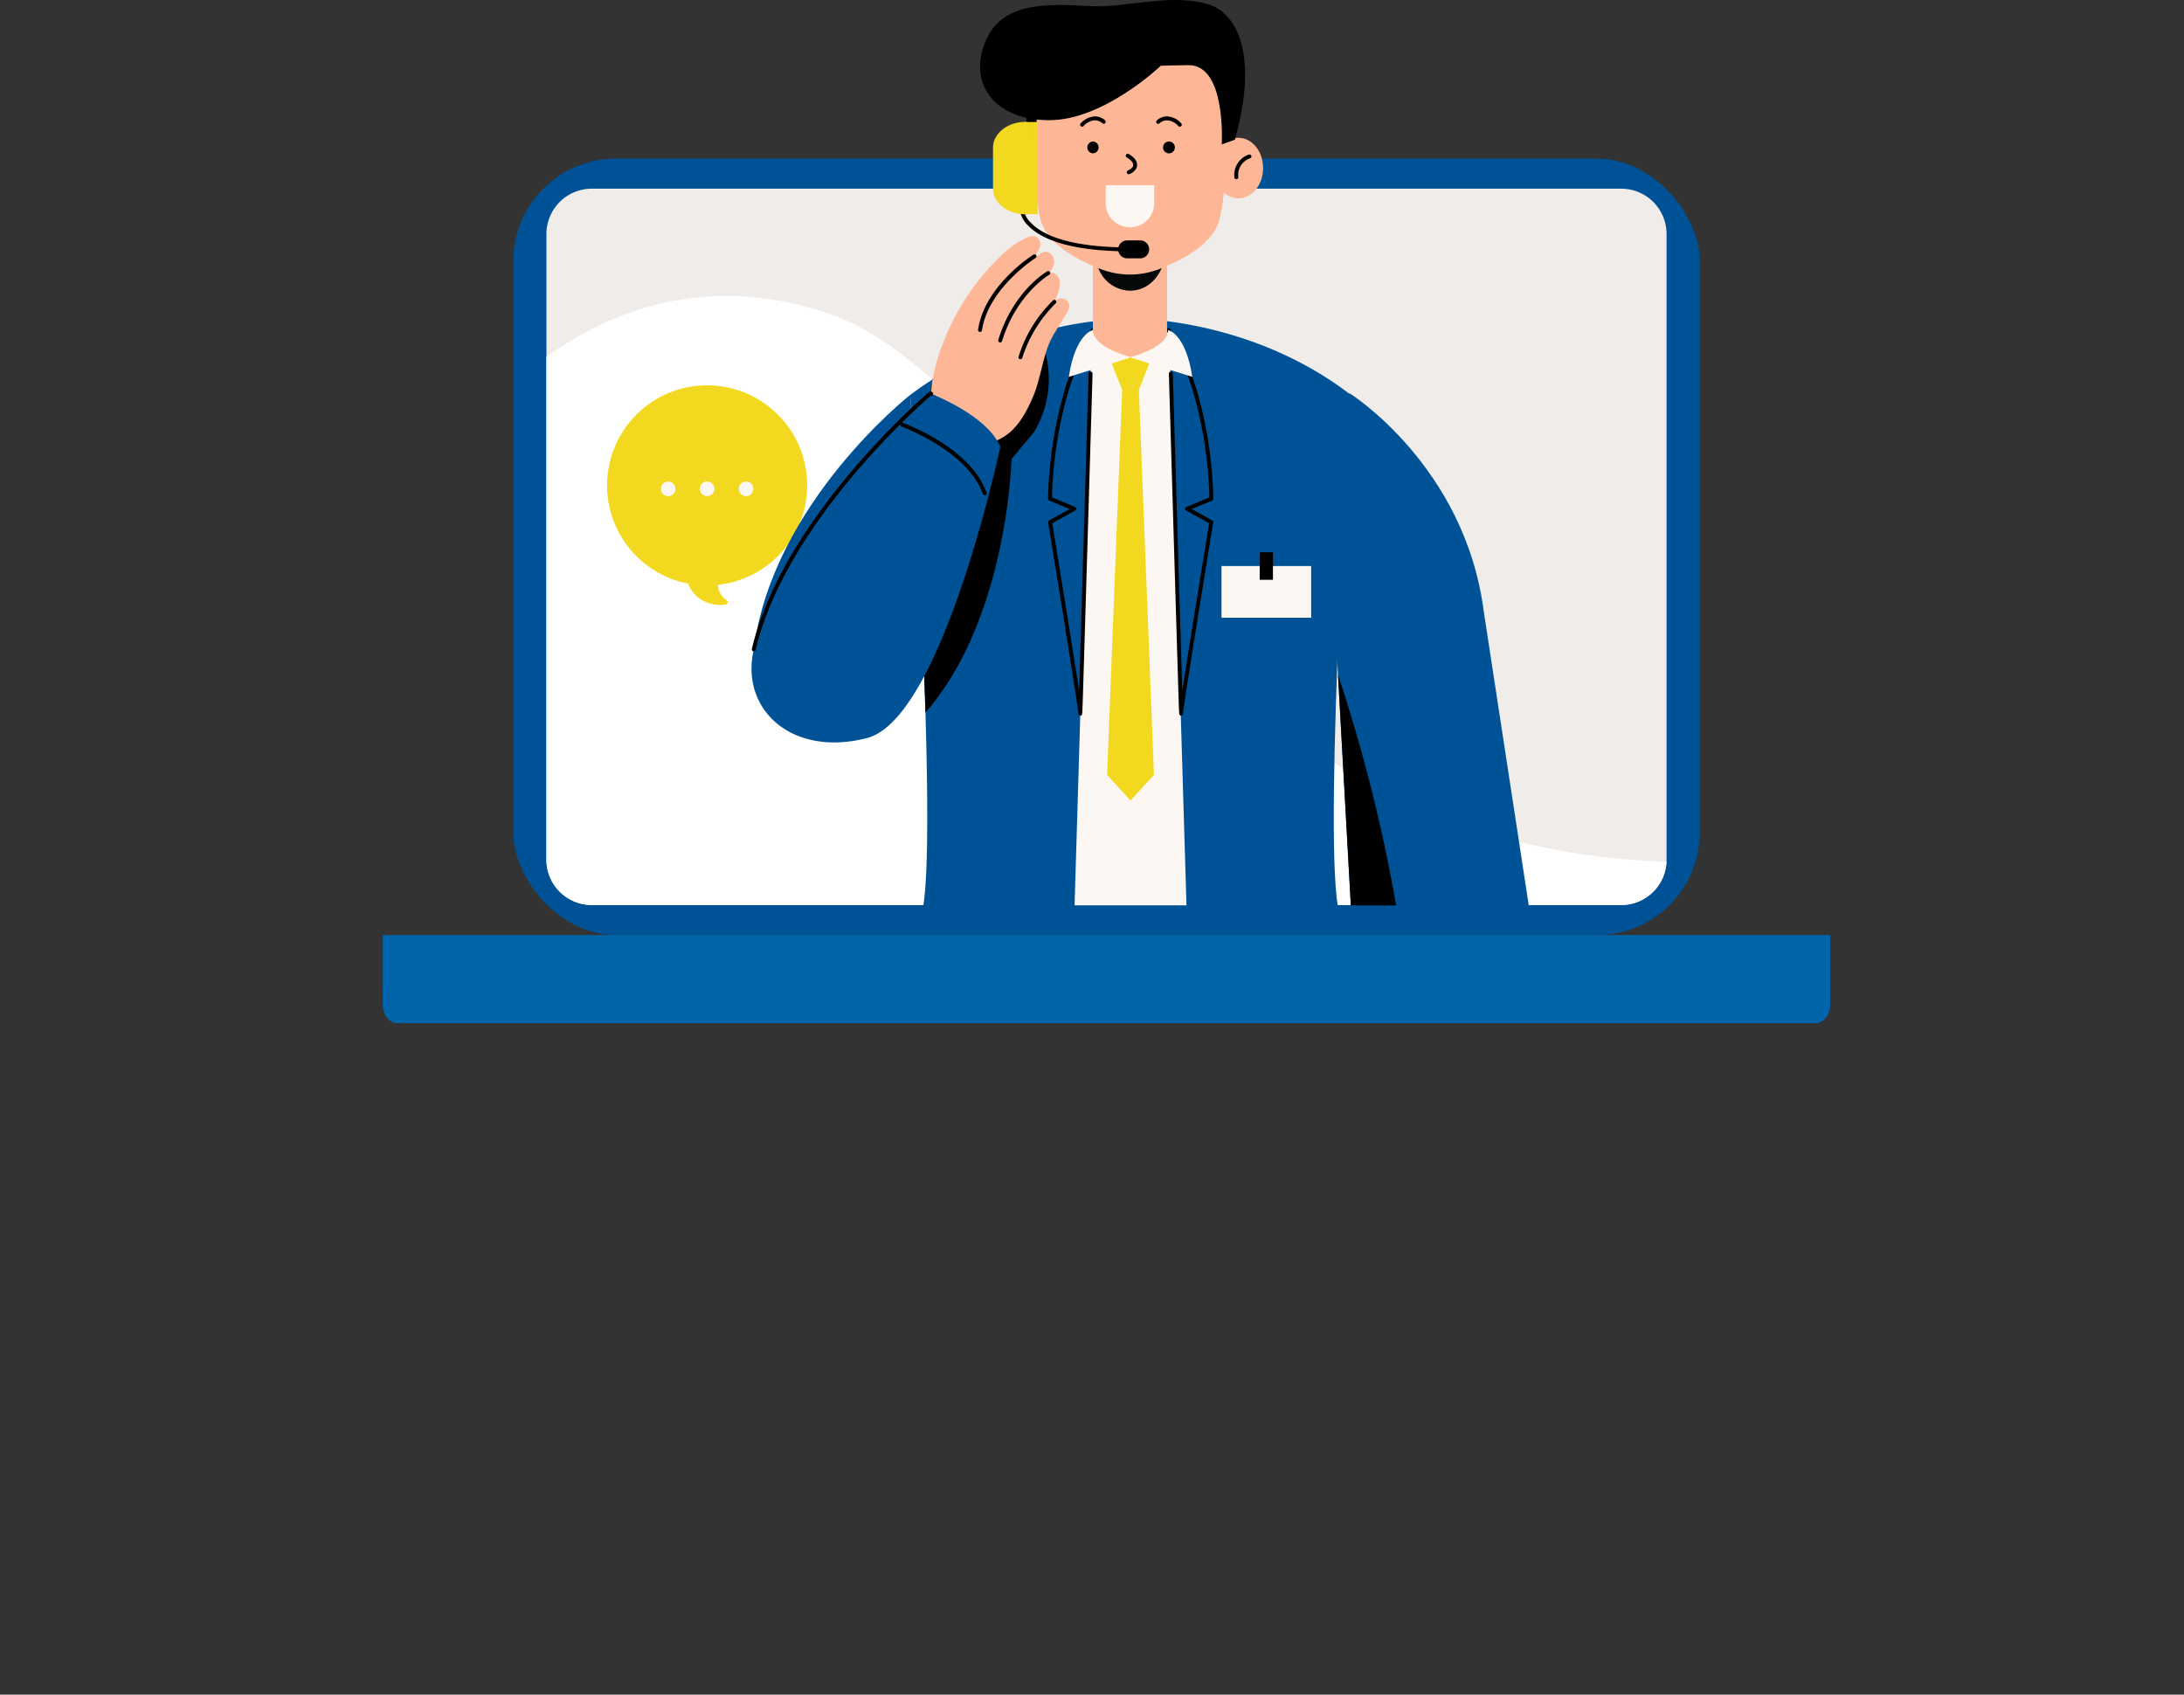 <svg xmlns="http://www.w3.org/2000/svg" xmlns:xlink="http://www.w3.org/1999/xlink" width="359.79" height="279.142" viewBox="0 0 359.79 279.142">
    <rect x="0" y="0" width="359.79" height="279.142" fill="#333333" stroke="none"/>
    <defs>
        <filter id="Ellipse_64" x="76.223" y="135.355" width="200" height="63" filterUnits="userSpaceOnUse">
            <feOffset dx="2" dy="2" input="SourceAlpha" />
            <feGaussianBlur stdDeviation="1" result="blur" />
            <feFlood flood-opacity="0.161" />
            <feComposite operator="in" in2="blur" />
            <feComposite in="SourceGraphic" />
        </filter>
        <filter id="Ellipse_63" x="0" y="75.17" width="359.79" height="203.972" filterUnits="userSpaceOnUse">
            <feOffset dx="2" dy="2" input="SourceAlpha" />
            <feGaussianBlur stdDeviation="1" result="blur-2" />
            <feFlood flood-opacity="0.161" />
            <feComposite operator="in" in2="blur-2" />
            <feComposite in="SourceGraphic" />
        </filter>
    </defs>
    <g id="Welcome_illustration_man_1" data-name="Welcome illustration man 1" transform="translate(7.94 -158.157)">
        <g id="Group_433" data-name="Group 433" transform="translate(55.12 158.157)">
            <g id="Group_432" data-name="Group 432" transform="translate(21.495 26.127)">
                <rect id="Rectangle_234" data-name="Rectangle 234" width="195.455" height="127.899" rx="16.908" fill="#005296" />
                <path id="Path_624" data-name="Path 624" d="M1224.323,178.994v103.05c0,.114,0,.223-.01.331a7.464,7.464,0,0,1-7.461,7.139H1047.262a7.467,7.467,0,0,1-7.47-7.47V178.994a7.47,7.47,0,0,1,7.47-7.47h169.591A7.47,7.47,0,0,1,1224.323,178.994Z" transform="translate(-1034.33 -166.571)" fill="#efecea" />
                <path id="Path_625" data-name="Path 625" d="M1224.314,302.02a7.464,7.464,0,0,1-7.461,7.139H1047.262a7.467,7.467,0,0,1-7.47-7.47v-82.84c10.8-7.707,26.724-13.927,46.625-7.058C1121.013,223.738,1145.89,299.757,1224.314,302.02Z" transform="translate(-1034.33 -186.215)" fill="#fff" />
                <path id="Path_660" data-name="Path 660" d="M1060.9,256.421a16.482,16.482,0,1,1,18.247,16.387,3.279,3.279,0,0,0,1.458,2.546.384.384,0,0,1-.163.7,6.1,6.1,0,0,1-3.657-.594,5.324,5.324,0,0,1-2.529-2.857A16.485,16.485,0,0,1,1060.9,256.421Z" transform="translate(-1045.446 -202.598)" fill="#f2d91f" />
            </g>
            <!-- <g transform="matrix(1, 0, 0, 1, -63.06, 0)" filter="url(#Ellipse_64)">
                <ellipse id="Ellipse_64-2" data-name="Ellipse 64" cx="79" cy="10.5" rx="79" ry="10.5" transform="translate(95.22 154.36)" fill="rgba(0,0,0,0.17)" />
            </g>
            <g transform="matrix(1, 0, 0, 1, -63.06, 0)" filter="url(#Ellipse_63)">
                <ellipse id="Ellipse_63-2" data-name="Ellipse 63" cx="89.895" cy="11.986" rx="89.895" ry="11.986" transform="translate(88 163.17)" fill="rgba(0,0,0,0.17)" />
            </g> -->
            <path id="Path_627" data-name="Path 627" d="M982.849,449.889v2.537c0,1.724,1.069,3.121,2.387,3.121h233.67c1.318,0,2.388-1.4,2.388-3.121v-2.537Z" transform="translate(-982.849 -287.031)" fill="#005296" />
            <path id="Path_626" data-name="Path 626" d="M982.849,431.231V442.6c0,1.724,1.069,3.121,2.387,3.121h233.67c1.318,0,2.388-1.4,2.388-3.121v-11.37Z" transform="translate(-982.849 -277.206)" fill="#0065aa" />
            <path id="Path_628" data-name="Path 628" d="M1166.353,264.884s-22.683,17.814-25.771,41.923h28.463Z" transform="translate(-1079.466 -199.839)" fill="#005296" />
            <path id="Path_629" data-name="Path 629" d="M1190.825,338.071c.829-5.179.761-17.819.347-31.764-.727-24.193-2.508-52.321-2.508-52.321a63.9,63.9,0,0,1,36.195-12.593l.224,96.677Z" transform="translate(-1101.776 -188.939)" fill="#005296" />
            <path id="Path_630" data-name="Path 630" d="M1209.166,262.151l-3.676,4.39s-.591,26.232-14.176,41.76q-.092-2.967-.2-5.987c-.645-18.1-1.74-36.908-2.147-43.7,1.943-1.848,3.16-2.875,3.16-2.875s.048.02.136.048a17.824,17.824,0,0,1,.231-2.426,62.274,62.274,0,0,1,17.329-7.672,18.642,18.642,0,0,1,1.284,3.493A16.8,16.8,0,0,1,1209.166,262.151Z" transform="translate(-1101.917 -190.934)" />
            <path id="Path_631" data-name="Path 631" d="M1290.393,338.07c-2.258-14.162,2.165-84.083,2.165-84.083-16.626-12.826-36.195-12.588-36.195-12.588l-.225,96.672Z" transform="translate(-1133.084 -188.941)" fill="#005296" />
            <path id="Path_632" data-name="Path 632" d="M1254.762,241.55l-6.237-3.761v-.158l-.13.079-.131-.079v.158l-6.236,3.761-2.851,94.771h18.437Z" transform="translate(-1125.214 -187.193)" fill="#fdf7f4" />
            <path id="Path_633" data-name="Path 633" d="M1227.144,180.682l-2.733-1.948v-9.569l4.434.792Z" transform="translate(-1118.362 -155.425)" />
            <g id="Group_411" data-name="Group 411" transform="translate(129.107 54.032)">
                <path id="Path_634" data-name="Path 634" d="M1269.8,308.171c-.137,0-.21-.024-.257-.335h-.034c0-.033,0-.092.012-.176-.036-.383-.057-1.049-.095-2.209-.048-1.531-.115-3.719-.195-6.345-.159-5.251-.369-12.252-.577-19.253-.417-14-.831-28.005-.831-28.005a.325.325,0,0,1,.649-.019c.013.468,1.176,39.806,1.561,52.259,1.195-7.819,4.041-25.239,4.427-27.6l-3.784-2.087a.325.325,0,0,1,.032-.584l3.783-1.579c-.019-1.934-.395-16.549-7.009-27.405a.325.325,0,0,1,.555-.338c7.158,11.749,7.107,27.8,7.1,27.962a.325.325,0,0,1-.2.3l-3.363,1.4,3.395,1.872a.325.325,0,0,1,.164.337c-1.385,8.466-4.981,30.621-4.981,31.468a.338.338,0,0,1-.321.339Z" transform="translate(-1267.431 -244.336)" />
            </g>
            <g id="Group_412" data-name="Group 412" transform="translate(109.603 54.032)">
                <path id="Path_635" data-name="Path 635" d="M1236.387,308.171h-.038a.338.338,0,0,1-.32-.339c0-.846-3.6-23-4.982-31.468a.325.325,0,0,1,.164-.337l3.395-1.872-3.363-1.4a.326.326,0,0,1-.2-.3c0-.161-.053-16.213,7.106-27.962a.325.325,0,1,1,.555.338c-6.615,10.857-6.99,25.471-7.01,27.405l3.784,1.579a.325.325,0,0,1,.031.584l-3.783,2.087c.386,2.361,3.233,19.782,4.427,27.6.386-12.457,1.548-51.789,1.561-52.258a.311.311,0,0,1,.334-.315.325.325,0,0,1,.315.334s-.413,14-.831,28.005c-.208,7-.418,14-.578,19.253-.079,2.626-.146,4.814-.195,6.345-.037,1.159-.058,1.825-.095,2.208.009.083.013.142.013.174h-.035C1236.6,308.147,1236.524,308.171,1236.387,308.171Z" transform="translate(-1231.043 -244.336)" />
            </g>
            <rect id="Rectangle_235" data-name="Rectangle 235" width="12.22" height="19.927" transform="translate(116.979 38.923)" fill="#fdb797" />
            <path id="Path_636" data-name="Path 636" d="M1256.906,225.915s-1.369,3.725-5.251,3.725a5.733,5.733,0,0,1-5.189-3.726Z" transform="translate(-1128.597 -181.757)" fill="#050909" />
            <path id="Path_637" data-name="Path 637" d="M1235.92,147.853a12.946,12.946,0,0,1,13.288,0c11.079,6.689,9.6,27.5,8.048,33.142-1.078,3.91-6.061,6.538-9.928,8.027a13.266,13.266,0,0,1-9.528,0c-3.867-1.489-8.85-4.118-9.928-8.027C1226.315,175.354,1224.841,154.541,1235.92,147.853Z" transform="translate(-1119.472 -144.684)" fill="#fdb797" />
            <ellipse id="Ellipse_67" data-name="Ellipse 67" cx="4.074" cy="4.992" rx="4.074" ry="4.992" transform="translate(136.875 22.695)" fill="#fdb797" />
            <g id="Group_417" data-name="Group 417" transform="translate(114.886 19.167)">
                <path id="Path_638" data-name="Path 638" d="M1267.38,187.018a.974.974,0,0,1,0,1.948A.974.974,0,0,1,1267.38,187.018Z" transform="translate(-1252.75 -182.876)" />
                <g id="Group_413" data-name="Group 413" transform="translate(25.372 6.272)">
                    <path id="Path_639" data-name="Path 639" d="M1288.588,195.067a.325.325,0,0,1-.32-.278,3.557,3.557,0,0,1,2.4-3.784.325.325,0,0,1,.191.621,2.884,2.884,0,0,0-1.945,3.069.326.326,0,0,1-.275.368A.34.34,0,0,1,1288.588,195.067Z" transform="translate(-1288.236 -190.991)" />
                </g>
                <path id="Path_640" data-name="Path 640" d="M1244.02,187.018a.975.975,0,0,1,0,1.948A.975.975,0,0,1,1244.02,187.018Z" transform="translate(-1241.91 -182.876)" />
                <g id="Group_414" data-name="Group 414" transform="translate(0 0)">
                    <path id="Path_641" data-name="Path 641" d="M1241.224,180.986a.324.324,0,0,1-.23-.554,3.41,3.41,0,0,1,2.359-1.142,2.5,2.5,0,0,1,1.673.681.325.325,0,0,1-.466.452,1.862,1.862,0,0,0-1.223-.484h-.005a2.735,2.735,0,0,0-1.878.951A.324.324,0,0,1,1241.224,180.986Z" transform="translate(-1240.899 -179.29)" />
                </g>
                <g id="Group_415" data-name="Group 415" transform="translate(12.523 0)">
                    <path id="Path_642" data-name="Path 642" d="M1268.154,180.986a.325.325,0,0,1-.23-.095,2.734,2.734,0,0,0-1.878-.951h-.005a1.86,1.86,0,0,0-1.223.484.325.325,0,0,1-.467-.452,2.5,2.5,0,0,1,1.674-.681,3.357,3.357,0,0,1,2.358,1.142.324.324,0,0,1-.23.554Z" transform="translate(-1264.262 -179.29)" />
                </g>
                <g id="Group_416" data-name="Group 416" transform="translate(7.495 6.162)">
                    <path id="Path_643" data-name="Path 643" d="M1255.391,194.157a.325.325,0,0,1-.146-.615c.366-.184.732-.389.838-.7a.892.892,0,0,0-.2-.8,3.3,3.3,0,0,0-.844-.662.325.325,0,0,1,.345-.55,3.848,3.848,0,0,1,1.005.807,1.523,1.523,0,0,1,.311,1.416,2.048,2.048,0,0,1-1.159,1.063A.324.324,0,0,1,1255.391,194.157Z" transform="translate(-1254.882 -190.786)" />
                </g>
                <path id="Path_644" data-name="Path 644" d="M1252.748,200.466h3.993v2.928a3.993,3.993,0,0,1-3.993,3.994h0a3.994,3.994,0,0,1-3.994-3.994v-2.928Z" transform="translate(-1244.544 -189.116)" fill="#fdf7f4" />
            </g>
            <ellipse id="Ellipse_68" data-name="Ellipse 68" cx="4.074" cy="4.992" rx="4.074" ry="4.992" transform="translate(101.16 22.695)" fill="#fdb797" />
            <g id="Group_419" data-name="Group 419" transform="translate(104.908 33.83)">
                <path id="Path_645" data-name="Path 645" d="M1240.434,214.217c-10.532,0-14.927-2.32-16.759-4.266a4.357,4.357,0,0,1-1.39-3,.336.336,0,0,1,.344-.3.324.324,0,0,1,.3.341h0a3.778,3.778,0,0,0,1.245,2.549c1.755,1.838,6,4.03,16.256,4.03a.325.325,0,1,1,0,.649Z" transform="translate(-1222.283 -206.646)" />
            </g>
            <path id="Path_646" data-name="Path 646" d="M1254.057,220.362h2.156a1.475,1.475,0,0,0,1.475-1.475h0a1.475,1.475,0,0,0-1.475-1.475h-2.156a1.475,1.475,0,0,0-1.475,1.475h0A1.475,1.475,0,0,0,1254.057,220.362Z" transform="translate(-1131.434 -177.812)" />
            <g id="Group_420" data-name="Group 420" transform="translate(100.527 20.074)">
                <path id="Path_647" data-name="Path 647" d="M1219.46,180.982a6.655,6.655,0,0,1,.737.045v15.136a6.794,6.794,0,0,1-.737.045c-2.954,0-5.35-1.91-5.35-4.266v-6.693C1214.11,182.892,1216.505,180.982,1219.46,180.982Z" transform="translate(-1214.11 -180.982)" fill="#f2d91f" />
                <rect id="Rectangle_236" data-name="Rectangle 236" width="1.265" height="15.181" transform="translate(7.352 15.203) rotate(180)" fill="#f2d91f" />
            </g>
            <path id="Path_648" data-name="Path 648" d="M1257.757,252.662c-1.069-7.126-3.971-7.719-3.971-7.719,0,2.728-5.328,4.232-6.194,4.459-.867-.227-6.2-1.731-6.2-4.459,0,0-2.9.594-3.971,7.719l10.166-3.185Z" transform="translate(-1124.402 -190.586)" fill="#fdf7f4" />
            <path id="Path_649" data-name="Path 649" d="M1256.893,322.108l-2.485-63.419,1.723-4.352-2.97-.931v-.082l-.131.041-.13-.041v.082l-2.97.931,1.724,4.352-2.486,63.419,3.862,4.236Z" transform="translate(-1129.85 -194.476)" fill="#f2d91f" />
            <path id="Path_650" data-name="Path 650" d="M1351.351,348.714h-29.31l-2.114-38-.251-4.458,2.12-41.923s19.069,11.933,22.154,36.045Z" transform="translate(-1162.566 -199.582)" fill="#005296" />
            <path id="Path_651" data-name="Path 651" d="M1329.72,388.866h-7.462l-2.114-38A265.112,265.112,0,0,1,1329.72,388.866Z" transform="translate(-1162.784 -239.734)" />
            <path id="Path_652" data-name="Path 652" d="M1239.9,154.36s-9.362,8.969-18.374,8.969c-9.273,0-13.619-6.356-10.294-13.482s13.185-5.281,18.469-5.281,12.482-2.18,18.347-.214c3.366,1.128,8.4,6.581,4.061,22.19l-2.169.772s.769-13.051-5.425-13.051C1243.563,154.262,1239.9,154.36,1239.9,154.36Z" transform="translate(-1111.73 -143.53)" />
            <path id="Path_653" data-name="Path 653" d="M1216.925,226.416a1.407,1.407,0,0,0-1.529.5,9.956,9.956,0,0,0,.734-1.937,3.57,3.57,0,0,0,.109-1.624,1.553,1.553,0,0,0-1.019-1.189,1.427,1.427,0,0,0-.809,0,2.712,2.712,0,0,0,.958-1.828c.034-.9-.781-1.828-1.658-1.644a2.3,2.3,0,0,0-.924.509c-.136.1-.51.1-.666.2a3.99,3.99,0,0,0,.918-1.611,1.433,1.433,0,0,0-.761-1.651,1.909,1.909,0,0,0-1.278.143,14.273,14.273,0,0,0-4.465,3.113,39.193,39.193,0,0,0-9.419,14.183,30.707,30.707,0,0,0-1.773,6.041,17.765,17.765,0,0,0-.231,2.426,16.675,16.675,0,0,0,.088,2.311c.074.747,5.13,7.163,9.161,5.953a12.64,12.64,0,0,0,1.59-.577c2.215-.979,4.132-2.793,6.062-7.5.822-2.012,1.244-4.506,1.943-6.8a14.351,14.351,0,0,1,1.373-3.228q1.029-1.662,2.045-3.337a2.578,2.578,0,0,0,.483-1.223A1.3,1.3,0,0,0,1216.925,226.416Z" transform="translate(-1104.763 -177.196)" fill="#fdb797" />
            <g id="Group_421" data-name="Group 421" transform="translate(98.062 41.889)">
                <path id="Path_654" data-name="Path 654" d="M1209.836,234.474a.353.353,0,0,1-.047,0,.326.326,0,0,1-.274-.368c1.058-7.191,8.789-12.162,9.118-12.37a.325.325,0,0,1,.348.549c-.078.049-7.81,5.023-8.822,11.916A.326.326,0,0,1,1209.836,234.474Z" transform="translate(-1209.511 -221.682)" />
            </g>
            <g id="Group_422" data-name="Group 422" transform="translate(101.388 44.646)">
                <path id="Path_655" data-name="Path 655" d="M1216.042,238.584a.315.315,0,0,1-.1-.014.324.324,0,0,1-.214-.406c2.484-8.046,7.855-11.167,8.082-11.3a.325.325,0,0,1,.321.565c-.054.03-5.378,3.136-7.782,10.922A.324.324,0,0,1,1216.042,238.584Z" transform="translate(-1215.717 -226.825)" />
            </g>
            <g id="Group_423" data-name="Group 423" transform="translate(104.721 49.4)">
                <path id="Path_656" data-name="Path 656" d="M1222.26,245.469a.323.323,0,0,1-.312-.414,22.108,22.108,0,0,1,5.682-9.275.325.325,0,1,1,.439.479,21.861,21.861,0,0,0-5.5,8.976A.325.325,0,0,1,1222.26,245.469Z" transform="translate(-1221.935 -235.695)" />
            </g>
            <path id="Path_657" data-name="Path 657" d="M1180.874,273.231s-5.015,23.629-12.532,37.785c-2.834,5.328-6.028,9.317-9.439,10.193-12.47,3.207-20.931-4.812-18.641-14.6,3.955-16.935,19.252-32.939,25.933-39.287,1.943-1.848,3.16-2.875,3.16-2.875s.048.02.136.048c1.06.428,8.216,3.391,10.839,7.686A6.774,6.774,0,0,1,1180.874,273.231Z" transform="translate(-1079.143 -199.635)" fill="#005296" />
            <g id="Group_424" data-name="Group 424" transform="translate(60.794 64.485)">
                <path id="Path_658" data-name="Path 658" d="M1140.305,306.65a.354.354,0,0,1-.075-.009.325.325,0,0,1-.242-.39c3.987-17.074,19.528-33.275,26.026-39.448,1.927-1.834,3.162-2.877,3.174-2.887a.327.327,0,0,1,.337-.05c.006,0,.042.017.1.035a.325.325,0,0,1-.16.629c-.37.319-1.463,1.275-3.008,2.744-6.455,6.133-21.892,22.222-25.84,39.125A.325.325,0,0,1,1140.305,306.65Z" transform="translate(-1139.98 -263.84)" />
            </g>
            <g id="Group_425" data-name="Group 425" transform="translate(85.242 69.636)">
                <path id="Path_659" data-name="Path 659" d="M1199.5,285.392a.325.325,0,0,1-.306-.218c-2.492-7.12-13.273-11.055-13.382-11.095a.325.325,0,0,1,.219-.611,35.053,35.053,0,0,1,5.886,2.919c2.848,1.765,6.529,4.685,7.889,8.573a.324.324,0,0,1-.2.414A.328.328,0,0,1,1199.5,285.392Z" transform="translate(-1185.592 -273.45)" />
            </g>
            <g id="Group_426" data-name="Group 426" transform="translate(138.168 90.969)">
                <rect id="Rectangle_237" data-name="Rectangle 237" width="14.772" height="8.518" transform="translate(0 2.266)" fill="#fdf7f4" />
                <rect id="Rectangle_238" data-name="Rectangle 238" width="2.183" height="4.533" transform="translate(6.295 0)" />
            </g>
            <!-- <g id="Group_426" data-name="Group 426" transform="translate(138.168 90.969)">
                <rect id="Rectangle_237" data-name="Rectangle 237" width="14.772" height="8.518" transform="translate(0 2.266)" fill="#fdf7f4" />
                <rect id="Rectangle_238" data-name="Rectangle 238" width="2.183" height="4.533" transform="translate(6.295 0)" />
            </g> -->
            <g id="Group_427" data-name="Group 427" transform="translate(45.81 79.32)">
                <path id="Path_661" data-name="Path 661" d="M1106.733,274.627a1.2,1.2,0,1,0,1.2-1.2A1.2,1.2,0,0,0,1106.733,274.627Z" transform="translate(-1093.896 -273.424)" fill="#fdf7f4" />
                <path id="Path_662" data-name="Path 662" d="M1093.175,274.627a1.2,1.2,0,1,0,1.2-1.2A1.2,1.2,0,0,0,1093.175,274.627Z" transform="translate(-1086.757 -273.424)" fill="#fdf7f4" />
                <path id="Path_663" data-name="Path 663" d="M1079.617,274.627a1.2,1.2,0,1,0,1.2-1.2A1.2,1.2,0,0,0,1079.617,274.627Z" transform="translate(-1079.617 -273.424)" fill="#fdf7f4" />
            </g>
        </g>
    </g>
</svg>